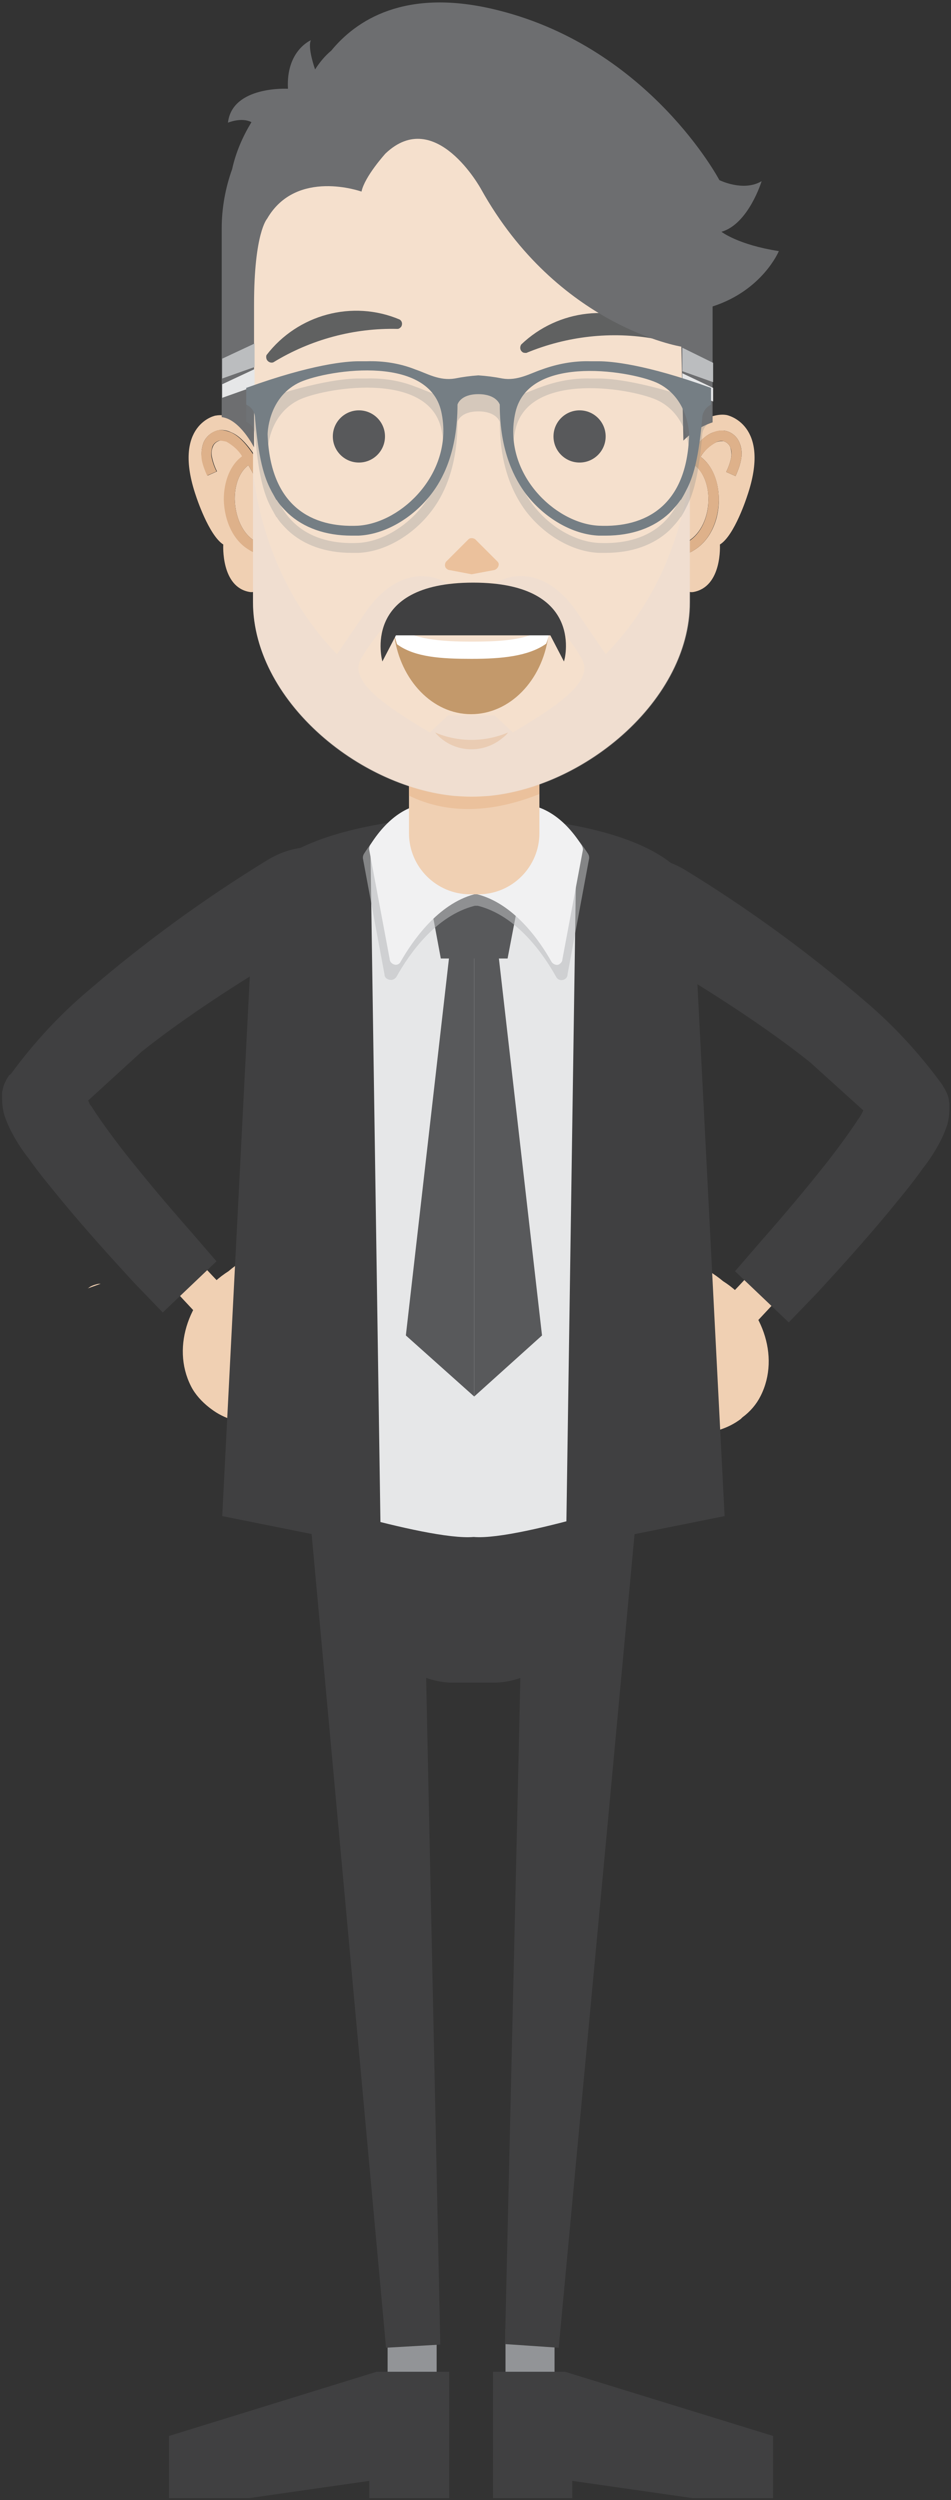 <?xml version="1.0" encoding="utf-8"?>
<!-- Generator: Adobe Illustrator 22.1.0, SVG Export Plug-In . SVG Version: 6.00 Build 0)  -->
<svg version="1.1" id="Layer_1" xmlns="http://www.w3.org/2000/svg" xmlns:xlink="http://www.w3.org/1999/xlink" x="0px" y="0px"
	 viewBox="0 0 182.3 478.9" style="enable-background:new 0 0 182.3 478.9;" xml:space="preserve">
<rect x="0" y="0" width="182.3" height="478.9" fill="#333333" stroke="none"/>
<style type="text/css">
	.st0{fill:#F0D0B3;}
	.st1{fill:#404041;}
	.st2{fill:#929497;}
	.st3{fill:#E6E7E8;}
	.st4{fill:#58595B;}
	.st5{opacity:0.55;fill:#BBBDBF;enable-background:new    ;}
	.st6{fill:#F1F1F2;}
	.st7{fill:#EBC19C;}
	.st8{fill:#DEB18A;}
	.st9{fill:#F5E0CD;}
	.st10{fill:#C3996B;}
	.st11{fill:#FFFFFF;}
	.st12{fill:#606161;}
	.st13{fill:url(#SVGID_1_);}
	.st14{fill:#6D6E70;}
	.st15{opacity:0.4;}
	.st16{fill:#E9DDD5;}
	.st17{fill:#BBBDBF;}
	.st18{opacity:0.25;}
	.st19{fill:#757E84;}
</style>
<title>img_middle_45_60</title>
<g id="Layer_1_1_">
	<path class="st0" d="M14.2,213.1L14.2,213.1c0.1-0.2,0.3-0.4,0.4-0.6c0.2-0.4,0.3-0.7,0.4-1.1c0.1-0.3,0.1-0.5,0.1-0.8"/>
	<path class="st0" d="M28,199.8c10.5-8.1,21.6-15.4,33.1-21.7c5.7-3.2,8.7-8.6,6.8-12.2l-0.5-0.9c-2-3.7-8.5-3.9-14.2-0.3
		c-11.9,7.3-23.3,15.6-33.9,24.7c-5.6,4.7-10.6,10.2-15,16.1L4,205.7l-0.1,0.2c-0.2,0.3-0.4,0.6-0.5,0.9c-0.3,0.5-0.5,1.1-0.6,1.7
		c-0.1,0.3-0.1,0.5-0.1,0.8c0,0.2,0,0.4,0,0.6c0,1.1,0.1,2.2,0.4,3.3c0.4,1.2,0.9,2.4,1.5,3.5c1,1.7,2,3.3,3.2,4.9
		c2.1,3,4.4,5.7,6.6,8.4c4.4,5.3,9,10.4,13.6,15.4l3.8,3.3l7.9-7.3l-3.5-3.4c-4.4-5-8.7-10.1-12.8-15.3c-2-2.6-4-5.3-5.7-7.9
		c-0.8-1.2-1.5-2.5-2.2-3.8L28,199.8z"/>
	<path class="st0" d="M43.7,247.5c-2-2.1-4.1-4.3-6.1-6.5l-5.3,4.9c2.1,2.2,4.1,4.4,6.2,6.6L43.7,247.5z"/>
	<path class="st1" d="M27.2,201.4c10.2-8.1,23.7-16.5,35.3-23c5.7-3.2,5-8.7,3.1-12.4l-0.4-0.8c-2-3.7-8.5-3.9-14.2-0.3
		c-11.9,7.3-23.3,15.6-33.9,24.7c-5.6,4.7-10.6,10.1-15,16.1L1.7,206l-0.1,0.2c-0.2,0.3-0.4,0.6-0.5,0.9c-0.3,0.5-0.5,1.1-0.6,1.7
		c-0.1,0.3-0.1,0.5-0.1,0.8c0,0.2,0,0.4,0,0.6c0,1.1,0.1,2.2,0.4,3.3c0.4,1.2,0.9,2.4,1.5,3.5c0.9,1.7,2,3.4,3.2,4.9
		c2.1,3,4.4,5.7,6.6,8.4c4.4,5.3,9,10.4,13.6,15.4l5.5,5.7l10.3-9.8l-5.1-5.9c-4.4-5-8.7-10.1-12.8-15.3c-2-2.6-4-5.3-5.7-7.9
		c-0.8-1.3-0.5-0.5-1-1.7L27.2,201.4z"/>
	<path class="st0" d="M56.9,238.5c3.9,0.4,6.8,2.2,8,5.4c0.3,0.8,0.5,1.6,0.5,2.4c1.1,0.2,2.2,0.7,3.2,1.4c2,1.6,3.3,4,3.5,6.6
		c0.2,1.9-0.5,3.8-1.9,5.2c-0.4,1.1-0.9,2.2-1.5,3.2c-0.4,1-1,1.9-1.9,2.6s-2,1.2-3.2,1.5l-0.3-0.4c-0.4,1.9-1.8,3.5-3.7,4.1
		c-1.1,0.5-2.4,0.6-3.6,0.4l-0.1-0.2c-0.5,0.6-1.1,1.1-1.8,1.4c-1.6,0.8-8.6,1.6-13.6-2.2l-0.4-0.3c-1.4-1.1-2.7-2.5-3.5-4.1
		c-3.9-7.7-0.1-17.4,7.2-22C46.8,240.9,52.2,238,56.9,238.5z"/>
	<path class="st0" d="M41.4,246.9c0.3-2.7,8.8-9,15.6-8.4c5,0.5,8.5,3.4,8.6,8.7s-5.6,8.2-8.5,2.1c-2.9,1.7-6.7,2.7-9.3,2.3
		L41.4,246.9z"/>
	<path class="st0" d="M168.1,215.1L168.1,215.1c-0.1-0.2-0.3-0.4-0.4-0.6c-0.2-0.4-0.3-0.7-0.4-1.1c-0.1-0.3-0.1-0.5-0.1-0.8"/>
	<path class="st0" d="M154.4,201.7c-10.5-8.1-21.6-15.4-33.1-21.7c-5.7-3.2-8.7-8.6-6.8-12.2l0.5-0.9c2-3.7,8.5-3.9,14.2-0.3
		c11.9,7.3,23.3,15.6,33.9,24.7c5.6,4.7,10.6,10.1,15,16.1l0.2,0.3l0.1,0.2c0.2,0.3,0.4,0.6,0.5,0.9c0.3,0.5,0.5,1.1,0.6,1.7
		c0.1,0.3,0.1,0.5,0.1,0.8c0,0.2,0,0.4,0,0.6c0,1.1-0.1,2.2-0.4,3.3c-0.4,1.2-0.9,2.4-1.5,3.5c-1,1.7-2,3.3-3.2,4.9
		c-2.1,3-4.4,5.7-6.6,8.4c-4.4,5.3-9,10.4-13.6,15.4l-3.8,3.3l-7.9-7.3l3.4-3.4c4.4-5,8.7-10.1,12.8-15.3c2-2.6,4-5.3,5.7-7.9
		c0.8-1.2,1.5-2.5,2.2-3.8L154.4,201.7z"/>
	<path class="st0" d="M138.6,249.5c2-2.1,4.1-4.3,6.1-6.5l5.3,4.9c-2.1,2.2-4.1,4.4-6.2,6.6L138.6,249.5z"/>
	<path class="st1" d="M155.2,203.4c-10.2-8.1-23.7-16.5-35.3-23c-5.7-3.2-5-8.7-3.1-12.4l0.5-0.9c2-3.7,8.5-3.9,14.3-0.3
		c11.9,7.3,23.3,15.6,33.9,24.7c5.6,4.7,10.6,10.1,15,16.1l0.2,0.3l0.1,0.2c0.2,0.3,0.4,0.6,0.5,0.9c0.3,0.5,0.5,1.1,0.6,1.7
		c0,0.3,0.1,0.6,0.1,0.8s0,0.4,0,0.6c0,1.1-0.1,2.2-0.4,3.3c-0.4,1.2-0.9,2.4-1.5,3.5c-0.9,1.7-2,3.4-3.2,4.9
		c-2.1,3-4.4,5.7-6.6,8.4c-4.4,5.3-9,10.4-13.6,15.4l-5.5,5.7l-10.3-9.8l5.1-5.9c4.4-5,8.7-10.1,12.8-15.3c2-2.6,4-5.3,5.7-7.9
		c0.4-0.5,0.7-1.1,1-1.7L155.2,203.4z"/>
	<path class="st0" d="M125.5,240.4c-3.9,0.4-6.8,2.2-8,5.4c-0.3,0.8-0.5,1.6-0.5,2.4c-1.1,0.2-2.2,0.7-3.2,1.4c-2,1.6-3.3,4-3.5,6.6
		c-0.2,1.9,0.5,3.8,1.9,5.2c0.4,1.1,0.9,2.2,1.5,3.2c0.4,1,1,1.9,1.9,2.6s2,1.2,3.2,1.5l0.3-0.4c0.4,1.9,1.8,3.5,3.7,4.1
		c1.1,0.5,2.4,0.6,3.6,0.4l0.1-0.2c0.5,0.6,1.1,1.1,1.9,1.4c1.6,0.8,8.6,1.6,13.6-2.2l0.3-0.3c1.5-1.1,2.7-2.5,3.5-4.1
		c3.9-7.7,0.1-17.4-7.2-22C135.5,242.8,130.1,240,125.5,240.4z"/>
	<path class="st0" d="M140.9,248.8c-0.3-2.7-8.8-9-15.6-8.4c-5,0.5-8.5,3.4-8.6,8.7s5.6,8.2,8.5,2.1c2.9,1.7,6.7,2.7,9.3,2.3
		L140.9,248.8z"/>
	<rect x="74.3" y="446.1" class="st2" width="9.4" height="10.4"/>
	<rect x="96.9" y="446.1" class="st2" width="9.4" height="10.4"/>
	<polygon class="st1" points="94.5,478.5 109.7,478.5 109.7,475.2 132.7,478.5 148.2,478.5 148.2,466.6 108.3,454.3 94.5,454.3 	"/>
	<polygon class="st1" points="86.1,478.5 70.8,478.5 70.8,475.2 47.8,478.5 32.4,478.5 32.4,466.6 72.2,454.3 86.1,454.3 	"/>
	<path class="st1" d="M63.7,279.8c2.2-3.9,8.2-7.1,13.2-7.1h27.5c5,0,10.9,3.2,13.2,7.1s2.3,10.8,0.1,15.2l-9.5,19.2
		c-2.7,4.8-7.6,7.9-13.1,8.1h-8.9c-5.5-0.3-10.4-3.4-13.1-8.1L63.7,295C61.4,290.5,61.5,283.7,63.7,279.8z"/>
	<path class="st1" d="M80.7,274.7l1.6,75.6l2.1,98.8L74,449.7l-9-98.4L58.1,276l0,0c-1.2-12.7,3.3-23.4,10-23.8
		S80.4,261.9,80.7,274.7z"/>
	<path class="st1" d="M123.3,276l-7,75.3l-9.2,98.4L96.8,449l2.3-98.8l1.7-75.6l0,0c0.3-12.8,6-22.9,12.6-22.5
		S124.5,263.2,123.3,276z"/>
	<path class="st3" d="M91.3,158.2L91.3,158.2l-0.5-0.1h-0.5v0.1c-5.6,0.5-33.9-2.7-41.6,13c0,0,6.2,19.6,8.6,24.6l-5.7,89.6
		c0,0,30.1,9.8,39.2,9c9.1,0.8,40.1-9.7,40.1-9.7l-6.6-88.8c2.4-5.1,8.4-24.6,8.4-24.6C125,155.5,96.8,158.7,91.3,158.2z"/>
	<path class="st1" d="M71,161.8l2,134.7l-30.4-6.1l6.1-119.3c0,0,1.3-13.4,41.9-15C131.2,154.5,71,161.8,71,161.8z"/>
	<path class="st1" d="M110.5,161.8l-2,134.7l30.4-6.1l-6.1-119.3c0,0-1.3-13.4-41.9-15C50.3,154.5,110.5,161.8,110.5,161.8z"/>
	<polygon class="st4" points="90.9,171.3 81.1,165.3 84.5,183.6 90.9,183.6 97.3,183.6 100.8,165.3 	"/>
	<path class="st0" d="M16.8,246.8L16.8,246.8c0.2-0.1,0.4-0.3,0.6-0.4c0.4-0.2,0.7-0.3,1.1-0.4c0.3-0.1,0.5-0.1,0.8-0.1"/>
	<path class="st5" d="M90.6,157.5c-3.1-1.9-12.9-6.4-20.8,6c-0.2,0.3-0.3,0.7-0.2,1.1l4.1,22c0,0.7,0.6,1.1,1.3,1.1
		c0.4,0,0.8-0.3,1-0.6c2.4-4.3,7.5-11.7,15-13.6c0.2,0,0.4,0,0.6,0c7.5,1.9,12.6,9.3,15,13.6c0.3,0.6,1,0.8,1.6,0.5
		c0.4-0.2,0.6-0.6,0.6-1l4.1-22c0.1-0.4,0-0.8-0.2-1.1c-8-12.4-17.7-7.9-20.8-6C91.4,157.8,91,157.8,90.6,157.5z"/>
	<path class="st6" d="M90.6,156.1c-3-1.8-12.1-6.1-19.6,5.7c-0.2,0.3-0.3,0.7-0.2,1.1l3.9,20.8c0,0.6,0.6,1.1,1.2,1.1
		c0.4,0,0.8-0.3,0.9-0.6c2.3-4,7.1-11,14.1-12.9c0.2-0.1,0.4-0.1,0.6,0c7,1.8,11.9,8.8,14.2,12.9c0.3,0.5,1,0.8,1.5,0.5
		c0.3-0.2,0.6-0.5,0.6-0.9l3.9-20.8c0.1-0.4,0-0.7-0.2-1.1c-7.5-11.7-16.7-7.5-19.6-5.7C91.4,156.3,91,156.3,90.6,156.1z"/>
	<path class="st0" d="M90.1,98.2h1.6c6.4,0,11.7,5.2,11.7,11.7v49.7c0,6.4-5.2,11.7-11.7,11.7h-1.6c-6.4,0-11.7-5.2-11.7-11.7v-49.7
		C78.4,103.4,83.6,98.2,90.1,98.2z"/>
	<polygon class="st4" points="77.8,255.8 90.9,267.5 90.9,178.6 86.6,178.9 	"/>
	<polygon class="st4" points="95.1,178.9 90.9,178.6 90.9,267.5 103.9,255.8 	"/>
	<path class="st7" d="M103.4,152.1v-1.9h-25v2.2C82.9,154.6,91.1,157,103.4,152.1z"/>
	<path class="st0" d="M133.2,89.1c-1.7,2.8-2.9,5.8-3.5,9c-0.3,2.1-0.2,5.3,0.7,5.9c0.4,0.3,1.2-0.1,1.6-0.4c2.3-1.4,3.8-4.5,3.8-8
		C135.8,92.8,134.8,90.4,133.2,89.1z"/>
	<path class="st0" d="M139.3,79.5c-3.7-0.7-9.3,3.9-9.3,3.9c-6.6,5.5-2.7,31,2.9,30c5.6-1,5.1-9.1,5.1-9.1c2.8-1.7,5.2-9.2,5.2-9.2
		C148,81.2,139.3,79.5,139.3,79.5z M142,88.3c-0.2,1-0.6,2-1,2.9l-1.8-0.8c0.4-0.8,0.7-1.6,0.9-2.5c0.2-0.7,0.1-1.5-0.1-2.2
		c-0.2-0.6-0.7-1-1.3-1.2c-0.5,0-0.9,0-1.4,0.2c-1.2,0.6-2.3,1.6-3,2.8c2.2,1.6,3.5,4.7,3.5,8.3c0,4.2-1.9,7.9-4.8,9.6
		c-0.7,0.5-1.5,0.7-2.4,0.8c-0.5,0-1-0.1-1.4-0.4c-2.3-1.5-1.7-6.8-1.5-7.9c0.8-4.9,5-13.5,8.8-15c0.8-0.3,1.6-0.5,2.4-0.4
		c1.3,0.2,2.4,1.1,2.9,2.4C142.2,85.9,142.3,87.1,142,88.3L142,88.3z"/>
	<path class="st8" d="M138.9,82.5c-0.8-0.1-1.6,0-2.4,0.4c-3.9,1.5-8,10.1-8.8,15c-0.1,1-0.8,6.3,1.5,7.9c0.4,0.3,0.9,0.4,1.4,0.4
		c0.8,0,1.7-0.3,2.4-0.8c2.9-1.7,4.7-5.4,4.8-9.6c0-3.6-1.2-6.6-3.5-8.3c0.7-1.2,1.8-2.1,3-2.8c0.4-0.2,0.9-0.3,1.4-0.2
		c0.6,0.2,1.1,0.6,1.3,1.2c0.3,0.7,0.3,1.5,0.1,2.2c-0.2,0.9-0.5,1.7-0.9,2.5l1.8,0.8c0.4-0.9,0.8-1.9,1-2.9
		c0.3-1.1,0.2-2.3-0.2-3.4C141.3,83.6,140.2,82.7,138.9,82.5z M135.8,95.7c0,3.5-1.5,6.6-3.8,8c-0.4,0.3-1.2,0.7-1.6,0.4
		c-0.9-0.6-1-3.8-0.7-5.9c0.7-3.2,1.9-6.2,3.5-9C134.8,90.4,135.8,92.8,135.8,95.7L135.8,95.7z"/>
	<path class="st0" d="M47.6,89.1c1.7,2.8,2.9,5.8,3.5,9c0.3,2.1,0.2,5.3-0.7,5.9c-0.4,0.3-1.2-0.1-1.6-0.4c-2.3-1.4-3.7-4.5-3.8-8
		C45,92.8,45.9,90.4,47.6,89.1z"/>
	<path class="st0" d="M37.6,95.1c0,0,2.4,7.4,5.2,9.2c0,0-0.5,8.2,5.1,9.1s9.5-24.5,2.9-30c0,0-5.7-4.5-9.4-3.8
		C41.5,79.5,32.8,81.2,37.6,95.1z M39,84.8c0.5-1.2,1.6-2.1,2.9-2.4c0.8-0.1,1.6,0,2.4,0.4c3.9,1.5,8.1,10.1,8.8,15
		c0.2,1,0.8,6.3-1.5,7.9c-0.4,0.3-0.9,0.4-1.4,0.4c-0.8,0-1.7-0.3-2.4-0.8c-2.9-1.7-4.7-5.4-4.8-9.6c0-3.6,1.2-6.6,3.5-8.3
		c-0.7-1.2-1.8-2.1-3-2.8c-0.4-0.2-0.9-0.3-1.4-0.2c-0.6,0.2-1.1,0.6-1.3,1.2c-0.3,0.7-0.3,1.5-0.1,2.2c0.2,0.9,0.5,1.7,0.9,2.5
		l-1.8,0.8c-0.4-0.9-0.8-1.9-1-2.9C38.5,87.1,38.6,85.9,39,84.8z"/>
	<path class="st8" d="M39,84.8c-0.4,1.1-0.5,2.3-0.3,3.4c0.2,1,0.6,2,1,2.9l1.8-0.8c-0.4-0.8-0.7-1.6-0.9-2.5
		c-0.2-0.7-0.1-1.5,0.1-2.2c0.2-0.6,0.7-1,1.3-1.2c0.5,0,0.9,0.1,1.4,0.2c1.2,0.7,2.3,1.6,3,2.8c-2.2,1.6-3.5,4.7-3.5,8.3
		c0.1,4.2,1.9,7.9,4.8,9.6c0.7,0.5,1.5,0.7,2.4,0.8c0.5,0,1-0.1,1.4-0.4c2.3-1.5,1.7-6.8,1.5-7.9c-0.8-4.9-5-13.5-8.8-15
		c-0.8-0.3-1.6-0.5-2.4-0.4C40.6,82.7,39.5,83.6,39,84.8z M47.6,89.1c1.7,2.8,2.9,5.8,3.5,9c0.3,2.1,0.2,5.3-0.7,5.9
		c-0.4,0.3-1.2-0.1-1.6-0.4c-2.3-1.4-3.7-4.5-3.8-8C45,92.8,45.9,90.4,47.6,89.1L47.6,89.1z"/>
	<path class="st9" d="M90.4,152.6L90.4,152.6c-19.6,0-41.9-17.7-41.9-37.3V50.1c0-19.6,15.9-35.5,35.5-35.5l0,0h12.7
		c19.6,0,35.5,15.9,35.5,35.5v65.2C132.3,134.9,110,152.6,90.4,152.6z"/>
	<path class="st10" d="M75.6,121.9c1.2,8.4,7.3,14.9,14.7,14.9s13.6-6.4,14.8-14.9c-3.2,3.1-8.6,3.5-14.8,3.5S78.8,124.9,75.6,121.9
		z"/>
	<path class="st11" d="M104.7,123.3c0.4-1,0.6-2.1,0.8-3.1c0-0.2-0.1-0.3-0.3-0.4c-0.1,0-0.2,0-0.2,0.1c-3.4,2.7-8.7,3-14.6,3
		s-11.2-0.4-14.6-3c-0.1-0.1-0.3-0.1-0.4,0.1c-0.1,0.1-0.1,0.2-0.1,0.3c0.2,1.1,0.5,2.1,0.8,3.1c3.4,2.5,8.5,2.8,14.3,2.8
		S101.3,125.7,104.7,123.3z"/>
	<path class="st7" d="M83.4,140.3c3.3,3.9,9.1,4.3,13,1c0.4-0.3,0.7-0.6,1-1C92.9,142.2,87.8,142.2,83.4,140.3z"/>
	<path class="st12" d="M125.5,64.9c0.6,0,1-0.4,1-1c0-0.3-0.1-0.6-0.3-0.8C117.8,58,107,59.2,99.9,66c-0.3,0.5-0.2,1.1,0.2,1.4
		c0.2,0.2,0.5,0.2,0.8,0.2C108.6,64.4,117.2,63.4,125.5,64.9L125.5,64.9z"/>
	<path class="st12" d="M52.4,69.4c-0.5,0.2-1.1-0.1-1.3-0.6c-0.1-0.3-0.1-0.6,0-0.8c6-7.8,16.5-10.6,25.5-6.8
		c0.5,0.3,0.6,0.9,0.3,1.4c-0.2,0.2-0.4,0.4-0.7,0.4C67.9,62.8,59.6,65,52.4,69.4z"/>
	
		<radialGradient id="SVGID_1_" cx="707.416" cy="210.802" r="20.57" gradientTransform="matrix(0.998 0 0 0.998 6.490149e-02 180.301)" gradientUnits="userSpaceOnUse">
		<stop  offset="0" style="stop-color:#F0BFD9;stop-opacity:0.95"/>
		<stop  offset="4.000000e-02" style="stop-color:#EEBCD3;stop-opacity:0.88"/>
		<stop  offset="0.15" style="stop-color:#E9B3C2;stop-opacity:0.65"/>
		<stop  offset="0.27" style="stop-color:#E4ABB2;stop-opacity:0.45"/>
		<stop  offset="0.39" style="stop-color:#E1A4A6;stop-opacity:0.29"/>
		<stop  offset="0.51" style="stop-color:#DE9F9C;stop-opacity:0.16"/>
		<stop  offset="0.62" style="stop-color:#DC9C96;stop-opacity:7.000000e-02"/>
		<stop  offset="0.73" style="stop-color:#DA9A91;stop-opacity:2.000000e-02"/>
		<stop  offset="0.83" style="stop-color:#DA9990;stop-opacity:0"/>
		<stop  offset="1" style="stop-color:#DA9990;stop-opacity:0"/>
	</radialGradient>
	<ellipse class="st13" cx="115.3" cy="105" rx="20.5" ry="10.3"/>
	<path class="st7" d="M90.4,110l4.3-0.8c0.5-0.1,0.9-0.6,0.9-1.1c0-0.2-0.1-0.4-0.2-0.5l-4.3-4.3c-0.4-0.3-1-0.3-1.3,0l-4.3,4.3
		c-0.3,0.4-0.3,1.1,0.2,1.4c0.1,0.1,0.3,0.2,0.5,0.2L90.4,110z"/>
	<circle class="st4" cx="68.8" cy="83.6" r="5"/>
	<circle class="st4" cx="111.1" cy="83.6" r="5"/>
	<path class="st14" d="M138.3,44.4c5.2-1.5,7.7-9.7,7.7-9.7c-3.5,2.1-8.1-0.2-8.1-0.2S124.6,9.3,95.6,2C77.5-2.6,68.1,4.1,63.5,9.7
		c-1.2,1-2.2,2.2-3.1,3.6c0,0-1.5-4.2-0.8-5.6c0,0-4.8,2-4.4,9.3c0,0-10.7-0.6-11.5,6.5c0,0,2.6-1.1,4.5-0.1c-1.7,2.8-3,5.8-3.7,9
		c-1.3,3.6-2,7.5-2,11.3v36.2c3.5,0.4,6.2,5.8,6.2,5.8V58.3c0-13.7,2.5-16.4,2.5-16.4c5.6-9.7,18.1-5.2,18.1-5.2
		c0.6-2.9,4.6-7.3,4.6-7.3c9.6-9.1,18.3,6.8,18.3,6.8c14.7,26.4,38.4,30.2,38.4,30.2l0.4,18c1.6-1.6,3.5-2.8,5.6-3.5V58.7
		c9.6-3.1,12.7-10.6,12.7-10.6C141.5,46.9,138.3,44.4,138.3,44.4z"/>
	<g class="st15">
		<path class="st16" d="M132.3,115.4V90c-0.7,6.4-3.5,22.4-16.2,35.3l-5.8-8.5c-5.6-7.8-12-7.2-15.3-5.1c-2,1.2-1,6.7,2.1,4.4
			c4.2-3.2,9.5,3.4,9.5,3.4c1.8,2,3.5,4.2,4.8,6.5c2.7,4.2-3.8,8.8-13.1,14.3l-3.5-3.3h-8.9l-3.5,3.3c-9.3-5.5-15.7-10.1-13.1-14.3
			c1.4-2.3,3-4.5,4.8-6.5c0,0,5.4-6.6,9.5-3.4c3,2.3,4-3.2,2.1-4.4c-3.4-2.1-9.7-2.6-15.3,5.1l-5.8,8.5C52,112.4,49.1,96.4,48.5,90
			v25.4c0,18.6,20,35.4,38.7,37.1c1.2,0,2.3,0,3.2,0c0.9,0,2,0,3.2,0C112.3,150.8,132.3,134,132.3,115.4z"/>
	</g>
	<path class="st1" d="M90.7,111.6c-21.7,0-17.4,15.1-17.4,15.1l2.6-5h29.6l2.6,5C108.2,126.7,112.4,111.6,90.7,111.6z"/>
	<polygon class="st17" points="42.6,68.7 48.8,65.8 48.8,70.3 42.6,72.5 	"/>
	<polygon class="st3" points="42.6,73.6 48.8,70.7 48.8,74 42.6,76.2 	"/>
	<polygon class="st17" points="136.7,69.5 130.8,66.6 130.8,71.1 136.7,73.2 	"/>
	<polygon class="st3" points="136.7,74.3 130.8,71.5 130.8,74.8 136.7,76.9 	"/>
	<g class="st18">
		<path class="st19" d="M114.8,72.5c-0.5,0-1.1,0-1.6,0c-3.2-0.1-6.4,0.5-9.4,1.6c-2.1,0.7-4.6,2.2-7.5,1.7
			c-1.5-0.3-3.1-0.5-4.6-0.6c-1.5,0.1-3,0.3-4.5,0.6c-3,0.5-5.4-1-7.5-1.7c-3-1.2-6.2-1.7-9.4-1.6c-0.5,0-1.1,0-1.6,0
			c-2.2,0-8.8,0.5-21.5,5.1v3.2c1.1,0.5,1.7,1.5,1.7,2.7c0.8,9.1,2.1,11.9,3.2,14c0.3,0.5,0.6,1.1,0.9,1.6V99c0.6,1,1.4,1.8,2.2,2.6
			c3,2.8,7.2,4.3,12.2,4.3c0.4,0,0.9,0,1.3,0c5-0.2,10.4-3.3,14-8c2-2.6,5-7.8,5-17.1c0,0,0.5-2,4-2s4.1,2,4.1,2
			c0,9.2,3,14.4,5,17.1c3.6,4.7,9,7.8,14,8c0.4,0,0.9,0,1.3,0c5,0,9.2-1.5,12.2-4.3c0.8-0.8,1.6-1.7,2.2-2.6v0.1
			c0.3-0.5,0.6-1,0.9-1.6c1.1-2.1,2.4-4.9,3.2-14c0-1.2,0.7-2.2,1.7-2.7v-3.2C123.6,73,117,72.5,114.8,72.5z M68.6,104
			c-8.7,0.4-16.8-3.6-17.3-17.5c0,0,0-6.8,5.8-9.8c4.4-2.3,25-6,27.5,5.5S77.1,103.6,68.6,104L68.6,104z M114.8,104
			c-8.5-0.4-18.6-10.2-16-21.7s23.1-7.8,27.5-5.5c5.8,3,5.8,9.8,5.8,9.8C131.7,100.4,123.6,104.4,114.8,104L114.8,104z"/>
	</g>
	<path class="st19" d="M114.8,69.2c-0.5,0-1.1,0-1.6,0c-3.2-0.1-6.4,0.5-9.4,1.6c-2.1,0.7-4.6,2.2-7.5,1.7c-1.5-0.3-3.1-0.5-4.6-0.6
		c-1.5,0.1-3,0.3-4.5,0.6c-3,0.5-5.4-1-7.5-1.7c-3-1.2-6.2-1.7-9.4-1.6c-0.5,0-1.1,0-1.6,0c-2.2,0-8.8,0.5-21.5,5.1v3.2
		c1.1,0.5,1.7,1.5,1.7,2.7c0.8,9.1,2.1,11.9,3.2,14c0.3,0.5,0.6,1.1,0.9,1.6v-0.1c0.6,1,1.4,1.8,2.2,2.6c3,2.8,7.2,4.3,12.2,4.3
		c0.4,0,0.9,0,1.3,0c5-0.2,10.4-3.3,14-8c2-2.6,5-7.8,5-17.1c0,0,0.5-2,4-2s4.1,2,4.1,2c0,9.2,3,14.4,5,17.1c3.6,4.7,9,7.8,14,8
		c0.4,0,0.9,0,1.3,0c5,0,9.2-1.5,12.2-4.3c0.8-0.8,1.6-1.7,2.2-2.6v0.1c0.3-0.5,0.6-1,0.9-1.6c1.1-2.1,2.4-4.9,3.2-14
		c0-1.2,0.7-2.2,1.7-2.7v-3.2C123.6,69.7,117,69.2,114.8,69.2z M68.6,100.7c-8.7,0.4-16.8-3.6-17.3-17.5c0,0,0-6.8,5.8-9.8
		c4.4-2.3,25-6,27.5,5.5S77.1,100.2,68.6,100.7z M114.8,100.7c-8.5-0.4-18.6-10.2-16-21.7s23.1-7.8,27.5-5.5c5.8,3,5.8,9.8,5.8,9.8
		C131.7,97,123.6,101.1,114.8,100.7z"/>
</g>
</svg>
